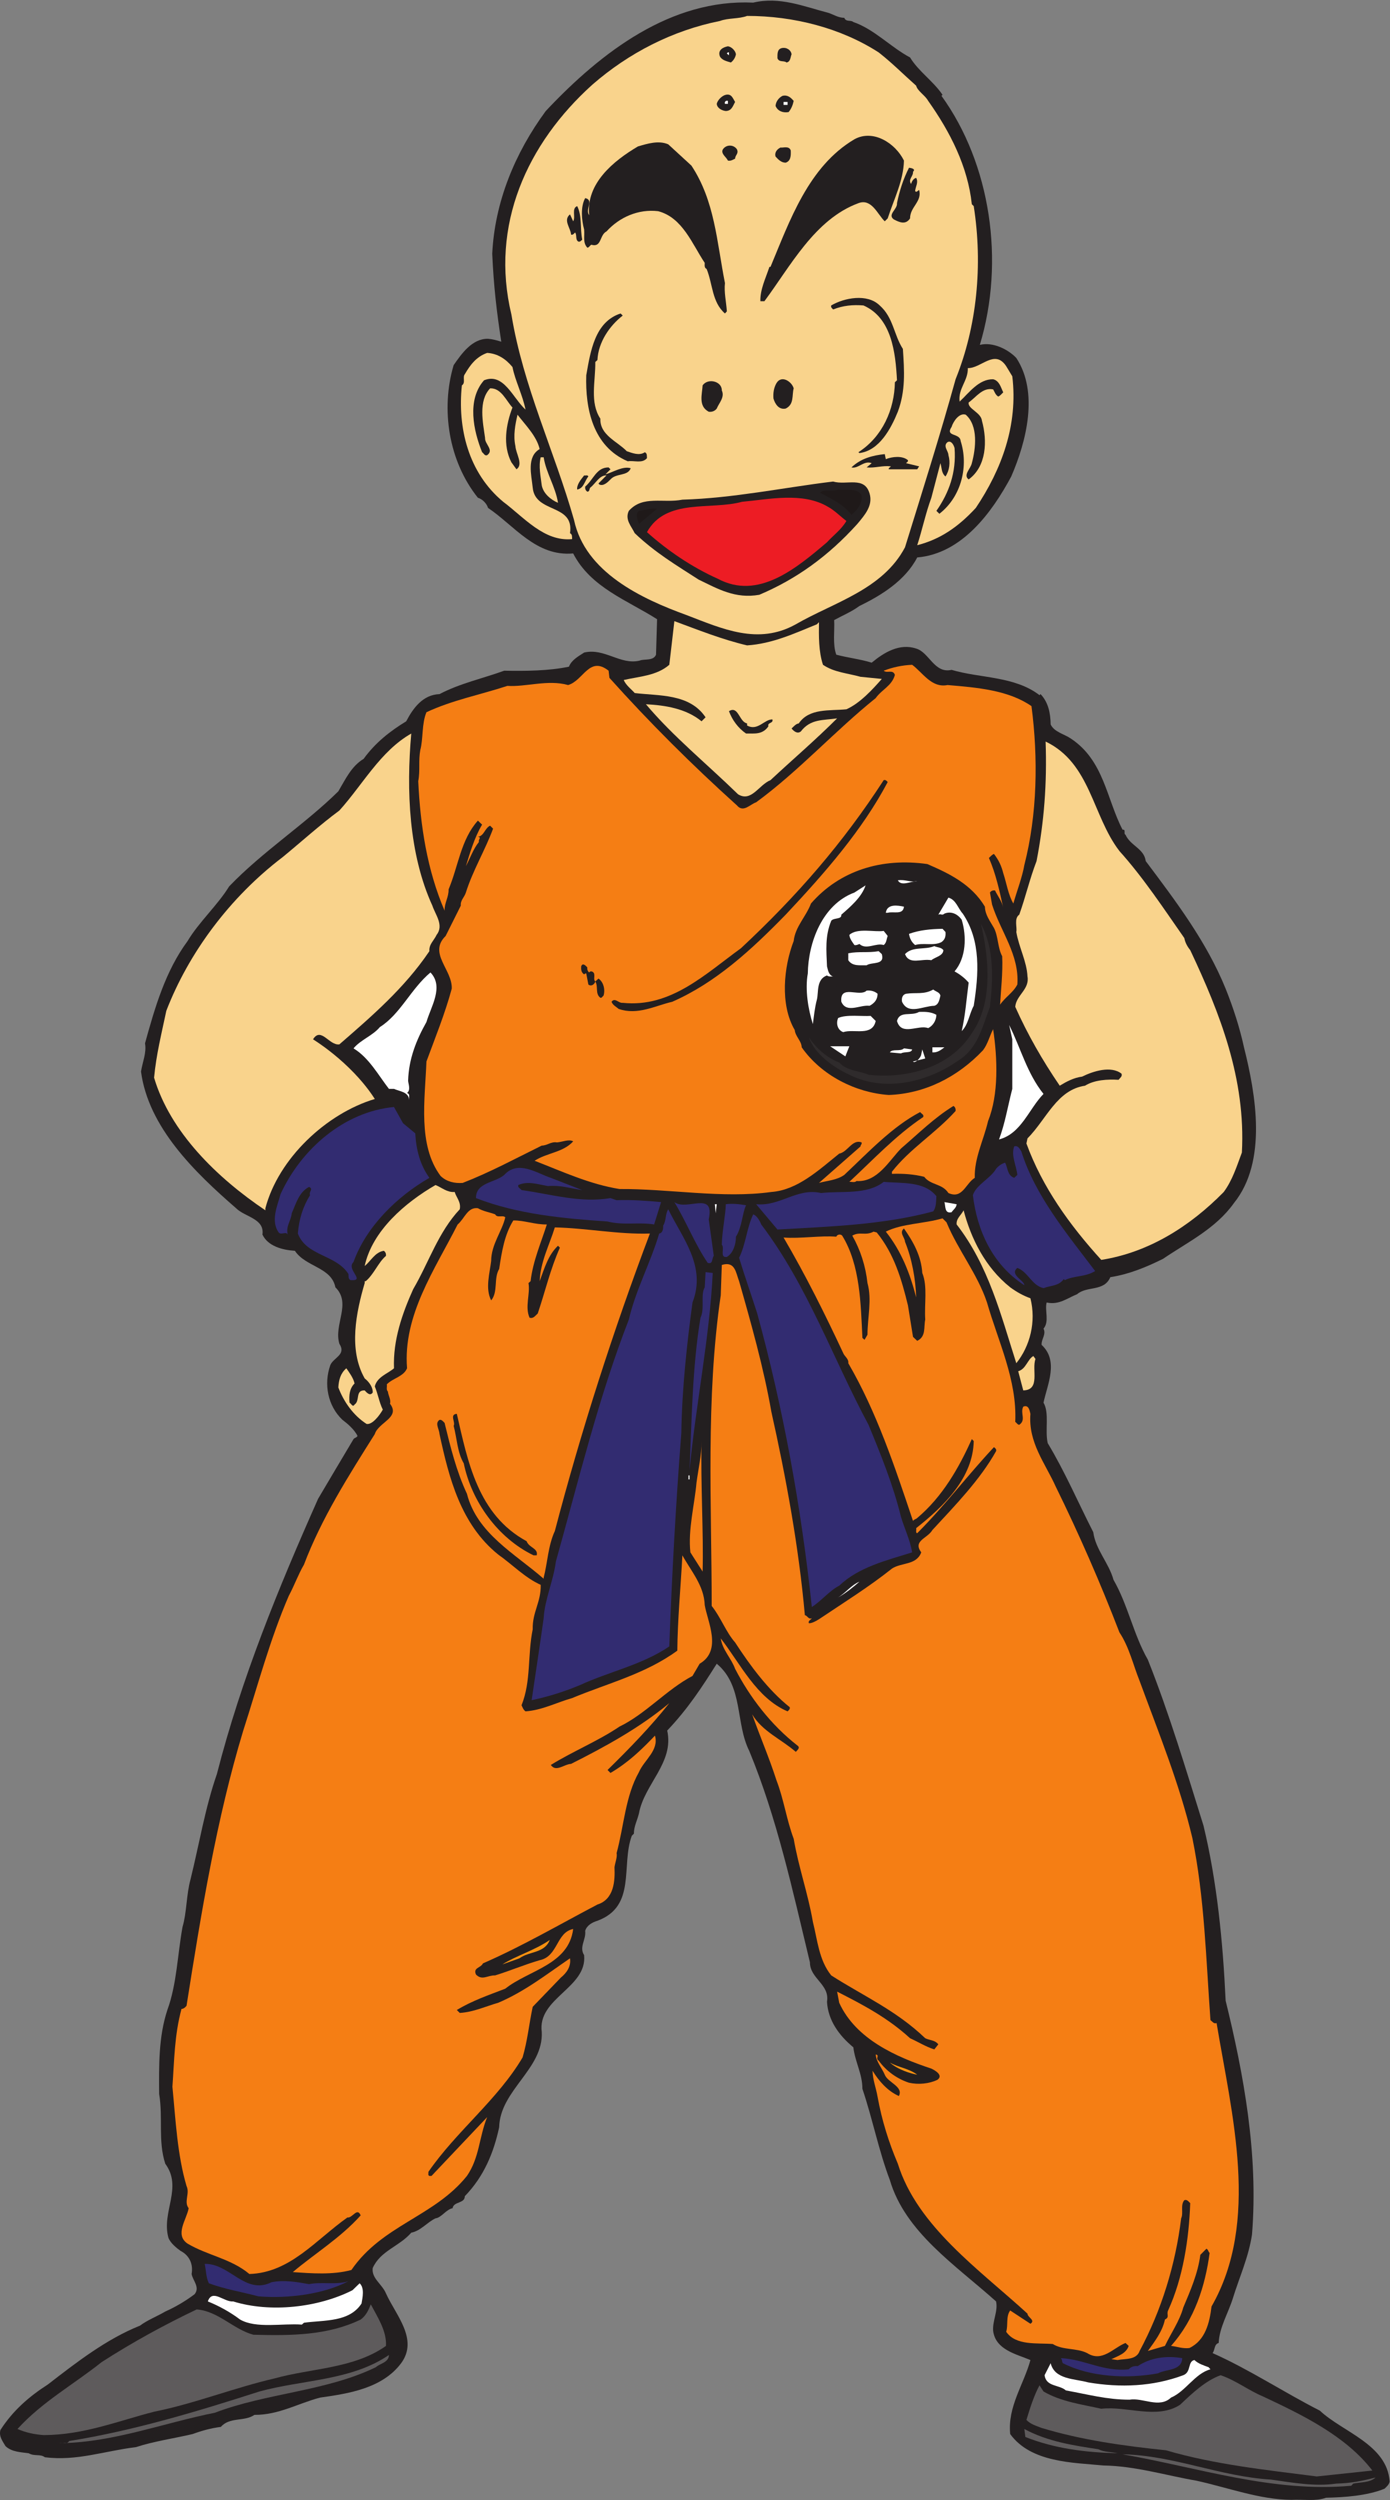 <?xml version="1.0" encoding="UTF-8" standalone="no"?>
<svg
   xmlns:dc="http://purl.org/dc/elements/1.1/"
   xmlns:cc="http://creativecommons.org/ns#"
   xmlns:rdf="http://www.w3.org/1999/02/22-rdf-syntax-ns#"
   xmlns:svg="http://www.w3.org/2000/svg"
   xmlns="http://www.w3.org/2000/svg"
   viewBox="0 0 416.213 748.347"
   height="748.347"
   width="416.213"
   xml:space="preserve"
   id="svg2"
   version="1.1"><rect x="0" y="0" width="416.213" height="748.347" fill="#808080" stroke="none"/><defs
     id="defs6" /><g
     transform="matrix(1.333,0,0,-1.333,0,748.347)"
     id="g10"><g
       transform="scale(0.1)"
       id="g12"><path
         id="path14"
         style="fill:#231f20;fill-opacity:1;fill-rule:nonzero;stroke:none"
         d="m 1860.06,5585.37 c 12.31,-3.79 22.74,-11.37 36.46,-11.37 3.79,-9.94 14.69,-4.25 20.37,-9.47 46.89,-16.1 83.81,-56.35 127.39,-79.55 19.41,-31.73 51.62,-52.57 72.93,-83.82 l -2.37,-2.37 c 110.33,-152.49 143.01,-371.26 86.19,-559.26 28.87,7.1 62.97,-9.48 81.92,-29.36 50.67,-77.19 22.72,-187.53 -11.37,-266.14 -43.57,-81.45 -111.28,-173.32 -211.2,-181.84 -26.99,-52.09 -80.97,-85.24 -129.75,-108.92 -18,-13.27 -37.89,-21.31 -56.83,-31.73 1.42,-23.21 -3.79,-54.46 4.74,-77.66 26.03,-7.1 53.98,-9.95 79.55,-18 27.94,23.21 62.52,44.04 99.93,31.73 29.34,-8.52 40.71,-56.83 79.54,-47.83 63,-18.94 141.6,-13.73 197.48,-56.83 l 2.37,2.37 c 17.51,-18.46 22.25,-42.62 22.72,-68.19 8.05,-17.05 30.32,-21.31 45.47,-31.72 74.35,-49.26 80.03,-135.44 116.02,-204.58 8.53,0.95 1.42,-8.99 6.63,-11.36 11.36,-25.1 41.67,-30.79 45.46,-59.2 70.08,-93.29 136.86,-181.84 179.47,-286.5 17.05,-42.62 31.26,-86.19 41.21,-131.65 26.51,-105.6 53.03,-256.19 -22.74,-349.95 -40.72,-57.3 -104.18,-87.61 -159.11,-125.02 -37.41,-18.47 -75.77,-34.56 -118.39,-41.2 -14.2,-33.15 -52.56,-18.94 -74.82,-38.35 -21.78,-8.53 -40.25,-24.63 -68.19,-18.48 -4.73,-17.51 6.62,-43.09 -7.11,-58.72 6.63,-12.78 -5.21,-23.68 -4.25,-36.45 38.82,-35.99 13.25,-88.09 4.25,-129.77 13.73,-23.19 2.85,-62.02 9.48,-90.91 38.83,-64.4 68.18,-133.07 102.28,-199.84 5.22,-39.31 35.04,-69.14 45.46,-107.02 32.69,-56.84 44.52,-122.18 77.2,-179.49 48.3,-121.22 86.66,-250.03 125.01,-372.67 30.31,-125.5 43.57,-260.93 49.72,-393.05 40.25,-163.86 73.87,-344.751 59.19,-525.169 -7.56,-50.672 -28.4,-95.66 -43.09,-143.492 -10.41,-33.148 -30.3,-65.34 -31.72,-99.918 -10.42,-2.84 -8.06,-15.621 -13.74,-22.73 82.88,-36.942 160.07,-88.071 241.04,-129.27 50.68,-47.84 151.06,-75.781 156.75,-159.133 -0.95,-6.629 -6.63,-11.359 -11.37,-16.086 C 3070.94,9.301 3019.8,5.988 2978.6,5.039 2955.39,-3.488 2929.82,1.719 2900.93,0.301 2829.9,0.781 2758.4,27.762 2687.35,43.391 c -66.76,11.371 -137.8,33.148 -208.82,34.09 -68.2,6.641 -162.43,6.168 -209.32,70.57 -6.15,61.558 30.31,110.808 45.46,166.211 -31.24,13.269 -78.6,22.738 -83.81,65.828 -1.43,23.199 11.37,44.039 6.63,65.82 -91.4,81.922 -204.1,155.32 -238.67,272.762 -25.1,66.297 -38.84,137.34 -61.56,204.578 0,33.621 -16.58,60.621 -20.37,93.29 -32.2,26.52 -56.83,60.62 -59.19,102.29 6.63,39.3 -38.36,51.62 -38.36,88.55 -38.83,161 -73.87,323.92 -136.39,474.97 -31.25,62.5 -12.78,145.37 -72.92,195.58 -33.62,-53.51 -65.35,-101.81 -111.28,-150.12 16.1,-71.97 -51.62,-120.28 -63.46,-186.1 -3.79,-15.63 -11.37,-28.9 -11.37,-45.46 l -4.73,-4.74 c -24.62,-67.23 10.89,-158.16 -77.19,-190.84 -11.36,-3.32 -24.15,-10.43 -27.47,-22.73 2.38,-19.88 -14.2,-35.99 -2.37,-54.46 7.11,-73.87 -105.6,-96.13 -95.18,-172.85 3.79,-82.868 -93.76,-130.22 -95.66,-213.56 -12.31,-57.3 -34.09,-110.351 -77.18,-154.859 0,-17.039 -25.11,-11.359 -27.47,-26.992 -14.68,-2.84 -25.104,-21.309 -38.357,-22.727 -18.942,-9.004 -33.625,-28.41 -54.461,-32.203 -26.993,-31.258 -69.137,-40.25 -86.661,-79.559 -2.843,-23.199 20.836,-35.519 29.836,-56.82 21.313,-47.84 73.871,-102.769 34.09,-156.75 -42.14,-56.351 -117.433,-68.199 -181.84,-77.191 -49.246,-12.778 -93.289,-39.297 -147.75,-38.828 -22.254,-15.621 -55.879,-4.27 -75.293,-26.989 -22.257,-2.843 -43.089,-8.531 -63.457,-16.101 C 390.16,138.109 346.117,131.941 305.395,118.68 234.836,110.172 172.801,86.949 100.82,95.961 90.402,104 77.613,97.371 64.356,104.961 c -15.629,2.359 -37.887,2.359 -52.09,16.09 -6.156,10.89 -15.152,21.308 -11.367,36 C 28.84,200.621 65.305,232.34 107.453,259.328 c 64.871,50.192 132.113,102.293 206.942,132.121 16.097,12.313 38.355,20.84 56.824,31.731 23.203,10.422 44.984,23.199 65.824,38.832 12.785,15.636 -3.789,30.297 -6.633,45.457 3.793,20.84 -3.789,41.203 -25.097,52.101 -8.524,6.141 -22.727,17.512 -26.993,29.36 -16.097,58.25 32.676,112.23 -7.101,166.211 -16.574,51.621 -4.739,102.757 -13.735,156.738 -0.472,62.98 -1.418,128.331 18.469,188.481 21.309,58.25 22.735,124.54 34.094,186.58 9.469,31.72 8.523,72.92 18,107.02 19.41,78.61 32.672,160.06 59.191,236.3 54.93,214.53 138.274,417.67 227.305,617.99 26.516,44.99 53.035,89.5 79.559,134.02 2.363,3.31 6.625,2.84 8.996,7.1 -6.633,14.2 -22.731,27.93 -34.094,36.46 -32.676,31.26 -42.149,80.03 -26.996,122.66 7.097,17.05 36.465,23.19 20.359,47.82 -13.262,43.56 27.942,90.45 -8.992,126.91 -9,45.46 -66.773,45.46 -90.922,81.93 -28.414,1.89 -60.617,10.42 -72.926,36.46 5.211,35.99 -39.308,39.3 -59.195,59.2 -93.289,80.97 -197,181.84 -213.574,306.85 3.316,21.31 12.785,42.15 8.996,63.46 22.258,80.51 45.937,162.43 95.664,229.67 24.621,41.68 68.187,81.46 93.289,122.66 74.82,78.13 170.473,139.69 245.293,213.57 16.105,26.99 28.891,55.88 56.832,72.92 26.52,36.47 59.188,62.04 95.652,84.3 15.633,29.83 37.414,59.66 74.825,61.08 45.931,24.15 97.081,35.05 145.381,52.57 47.35,-0.95 99.92,-0.48 145.38,8.99 5.69,15.16 21.78,23.68 34.09,31.73 45.94,10.9 81.93,-28.88 125.02,-17.99 9.48,4.26 30.78,-1.42 36.46,13.26 l 2.37,79.55 c -65.82,42.15 -149.16,71.04 -188.47,147.75 -83.34,-7.58 -132.12,62.52 -191.31,102.29 -2.85,9.94 -12.79,19.89 -22.73,22.73 -65.83,82.4 -83.824,198.89 -54.47,297.86 17.53,25.1 41.21,59.67 77.2,59.2 10.88,-0.95 18.94,-3.32 29.83,-6.63 -10.42,67.25 -17.05,124.54 -20.37,197.47 5.69,116.02 50.67,225.88 120.29,320.59 125.49,133.54 281.76,251.93 465.97,243.41 59.2,14.21 113.18,-8.52 168.11,-22.73" /><path
         id="path16"
         style="fill:#f9d38c;fill-opacity:1;fill-rule:nonzero;stroke:none"
         d="m 1973.72,5496.34 c 30.3,-23.67 54.45,-48.3 84.3,-74.82 2.83,-11.84 20.35,-21.78 26.98,-34.09 49.73,-70.09 89.03,-147.75 98.03,-232.05 l 4.26,-4.25 c 20.84,-132.61 7.1,-270.41 -40.73,-388.79 -35.05,-126.91 -74.81,-251.93 -113.65,-377.42 -50.19,-95.19 -160.06,-123.6 -245.29,-172.85 -84.77,-47.36 -165.28,-9.95 -245.78,20.84 -100.39,36.46 -227.31,95.65 -252.41,213.56 -44.04,154.86 -114.12,299.29 -140.64,461.24 -48.3,200.32 35.04,384.05 181.85,516.18 81.45,71.03 179.95,121.7 286.49,143.01 18.94,7.1 42.15,4.26 61.08,11.37 104.19,0 210.27,-26.99 295.51,-81.93" /><path
         id="path18"
         style="fill:#231f20;fill-opacity:1;fill-rule:nonzero;stroke:none"
         d="m 1653.13,5492.08 c -1.43,-7.1 -4.73,-13.26 -11.37,-18.47 -9.01,2.84 -20.36,5.21 -24.63,13.74 -5.67,14.68 8.05,20.83 18,22.73 8.04,-0.95 17.04,-9.95 18,-18" /><path
         id="path20"
         style="fill:#231f20;fill-opacity:1;fill-rule:nonzero;stroke:none"
         d="m 1778.14,5492.08 c -2.85,-6.16 -1.89,-16.58 -11.36,-18.47 -5.69,5.21 -16.11,-0.47 -20.36,9.47 0,9 -0.95,19.89 8.99,22.74 10.89,2.84 21.31,-3.79 22.73,-13.74" /><path
         id="path22"
         style="fill:#ffffff;fill-opacity:1;fill-rule:nonzero;stroke:none"
         d="m 1637.49,5489.71 c -1.89,2.84 -7.57,3.32 -2.36,6.63 h 2.36 v -6.63" /><path
         id="path24"
         style="fill:#231f20;fill-opacity:1;fill-rule:nonzero;stroke:none"
         d="m 1651.23,5385.06 c -5.2,-9.47 -7.58,-19.89 -20.84,-20.37 -8.52,0.95 -19.41,6.17 -20.36,16.11 1.89,8.52 11.84,18.46 20.36,20.36 12.78,2.84 15.64,-7.58 20.84,-16.1" /><path
         id="path26"
         style="fill:#231f20;fill-opacity:1;fill-rule:nonzero;stroke:none"
         d="m 1782.88,5387.43 c -1.89,-9 -5.21,-17.53 -11.37,-25.11 -12.79,-2.36 -24.62,2.37 -29.36,13.74 0.48,9.47 7.1,18.47 15.62,22.73 11.37,2.84 18.48,-3.79 25.11,-11.36" /><path
         id="path28"
         style="fill:#ffffff;fill-opacity:1;fill-rule:nonzero;stroke:none"
         d="m 1635.13,5380.8 h -6.63 c -1.9,4.26 2.36,8.52 6.63,6.63 v -6.63" /><path
         id="path30"
         style="fill:#ffffff;fill-opacity:1;fill-rule:nonzero;stroke:none"
         d="m 1769.14,5378.43 h -8.99 v 6.63 h 8.99 v -6.63" /><path
         id="path32"
         style="fill:#231f20;fill-opacity:1;fill-rule:nonzero;stroke:none"
         d="m 2030.55,5253.41 c -0.95,-44.99 -22.74,-87.14 -36.47,-129.75 l -6.63,-6.63 c -16.1,15.15 -29.36,52.09 -59.19,40.72 -98.02,-35.99 -152.97,-142.06 -211.21,-220.2 h -8.99 c -0.95,25.58 11.83,51.62 20.36,77.19 h 2.36 c 43.1,103.23 85.25,225.41 188.48,286.5 42.15,23.2 91.87,-8.53 111.29,-47.83" /><path
         id="path34"
         style="fill:#231f20;fill-opacity:1;fill-rule:nonzero;stroke:none"
         d="m 1553.2,5242.05 c 52.57,-79.56 56.83,-170.48 75.3,-263.77 -2.38,-19.89 2.84,-42.15 4.25,-63.46 l -4.25,-4.74 c -29.36,25.11 -27.46,66.78 -41.2,99.92 -5.69,2.85 -4.26,8.52 -4.26,13.73 -27.94,41.68 -49.72,101.82 -104.66,116.03 -44.51,5.2 -86.66,-13.26 -116.02,-45.46 -16.1,-8.05 -10.42,-36.94 -34.09,-29.84 -3.32,-1.89 -5.21,-6.63 -9,-6.63 -10.42,11.37 -5.69,25.1 -7.11,40.73 -5.67,20.84 -8.52,51.14 2.37,70.56 20.36,-4.26 -0.95,-25.57 9,-38.36 -7.58,71.51 54.93,122.18 109.4,154.38 20.83,6.15 46.4,14.21 68.18,4.74 l 52.09,-47.83" /><path
         id="path36"
         style="fill:#231f20;fill-opacity:1;fill-rule:nonzero;stroke:none"
         d="m 1655.5,5278.51 c 4.26,-9.95 -3.8,-11.84 -4.27,-20.83 -5.2,-2.37 -9.47,-5.69 -16.1,-4.27 -3.79,8.05 -16.57,15.63 -11.37,25.1 7.58,11.37 24.15,11.37 31.74,0" /><path
         id="path38"
         style="fill:#231f20;fill-opacity:1;fill-rule:nonzero;stroke:none"
         d="m 2014.92,5244.41 c -6.63,-32.67 -12.79,-65.35 -29.84,-93.28 -7.57,25.57 -37.88,25.57 -61.09,26.98 -15.15,-4.73 -29.35,-9.94 -41.19,-22.73 -39.78,-27.93 -75.77,-67.71 -108.92,-106.54 -6.16,3.79 -5.7,-18 -18.47,-22.74 41.67,87.14 71.98,200.32 170.48,256.67 35.05,13.25 70.08,-9.47 89.03,-38.36" /><path
         id="path40"
         style="fill:#231f20;fill-opacity:1;fill-rule:nonzero;stroke:none"
         d="m 1776.25,5276.14 c 0.47,-10.89 0.47,-23.68 -11.37,-27.47 -9.95,0 -16.57,7.11 -22.73,13.74 -2.84,9.47 3.8,17.04 11.37,20.36 4.73,-1.42 18.93,4.73 22.73,-6.63" /><path
         id="path42"
         style="fill:#231f20;fill-opacity:1;fill-rule:nonzero;stroke:none"
         d="m 1560.31,5194.21 c 24.62,-52.55 35.51,-110.81 43.1,-170.48 -27,53.05 -66.3,125.5 -132.13,138.76 -54.93,5.68 -90.45,-30.31 -126.91,-59.19 l 1.89,81.92 c 41.68,38.35 80.5,105.13 147.75,88.55 31.25,-18.93 49.25,-51.14 66.3,-79.56" /><path
         id="path44"
         style="fill:#231f20;fill-opacity:1;fill-rule:nonzero;stroke:none"
         d="m 2050.91,5228.31 c 0.95,-10.42 -11.84,-17.04 -4.27,-27.47 1.43,5.69 5.22,12.32 11.38,13.74 5.67,-9.95 -1.43,-19.42 -2.37,-29.36 2.37,-4.74 6.63,0.95 9,2.37 7.1,-26.52 -20.37,-37.89 -20.37,-63.93 -9.94,-15.63 -24.63,-8.52 -36.47,-2.37 -15.15,10.89 8.53,22.73 7.11,36.46 5.69,27.94 14.2,54.46 26.99,79.56 4.26,-0.47 16.11,-2.37 9,-9" /><path
         id="path46"
         style="fill:#ffffff;fill-opacity:1;fill-rule:nonzero;stroke:none"
         d="m 2035.27,5176.22 -2.36,-11.36 2.36,11.36" /><path
         id="path48"
         style="fill:#231f20;fill-opacity:1;fill-rule:nonzero;stroke:none"
         d="m 1307.9,5075.83 c -2.84,-2.37 -4.73,-5.69 -8.99,-4.26 -7.11,4.73 -2.37,14.68 -7.11,20.36 -2.37,-2.37 -4.73,-6.16 -9,-4.74 -0.94,15.16 -18.46,32.21 -2.36,45.46 l 7.1,-15.62 c 6.15,9.94 -4.26,28.89 9,34.1 11.36,-21.79 6.16,-50.68 11.36,-75.3" /><path
         id="path50"
         style="fill:#231f20;fill-opacity:1;fill-rule:nonzero;stroke:none"
         d="m 1976.08,4928.08 c 30.79,-26.99 31.73,-66.3 52.09,-97.55 3.32,-49.73 6.17,-94.24 -11.36,-141.12 -15.62,-38.36 -41.66,-87.13 -86.18,-92.81 l -2.37,1.89 c 54.46,35.04 80.97,96.6 81.93,157.22 l 4.73,4.26 c -3.32,62.51 -11.84,140.17 -75.3,168.11 -23.67,1.89 -45.46,0 -68.19,-9 -2.37,2.85 -5.68,4.74 -4.26,9 28.89,17.05 80.98,27.47 108.91,0" /><path
         id="path52"
         style="fill:#231f20;fill-opacity:1;fill-rule:nonzero;stroke:none"
         d="m 1398.82,4905.35 c -29.36,-22.73 -54.93,-59.67 -56.82,-99.92 l -4.74,-4.26 c 0.48,-44.04 -12.78,-90.92 11.37,-127.39 -1.42,-36.93 38.36,-51.14 59.19,-72.93 12.32,-4.25 28.42,-10.88 40.73,-2.36 5.68,-2.84 4.26,-8.52 4.73,-13.26 -10.41,-12.79 -28.88,-4.74 -43.09,-7.11 -78.13,33.15 -95.66,117.92 -93.28,193.21 9.46,53.05 18.94,119.81 77.18,138.75 l 4.73,-4.73" /><path
         id="path54"
         style="fill:#f9d38c;fill-opacity:1;fill-rule:nonzero;stroke:none"
         d="m 1151.16,4789.8 c 6.16,-31.25 22.73,-62.5 29.36,-95.66 -28.89,26.52 -49.25,83.82 -93.29,65.83 -38.83,-44.04 -23.68,-113.18 -4.27,-161.48 3.32,-1.89 5.69,-9 11.37,-6.63 16.11,11.84 -5.68,24.62 -4.73,38.83 -4.74,34.57 -15.63,82.87 11.36,111.28 25.1,0.95 35.99,-27.93 50.2,-43.09 -14.68,-38.36 -22.26,-84.76 -2.37,-123.12 l 11.37,-15.63 c 16.1,10.9 -1.43,35.04 -2.37,52.09 -5.22,23.68 -0.47,48.3 4.73,70.56 17.52,-23.21 42.62,-47.35 49.73,-77.19 -29.84,-17.52 -18.47,-58.25 -15.63,-86.66 5.68,-58.72 93.76,-35.04 83.82,-102.29 5.68,-2.84 4.26,-8.52 4.73,-13.26 -62.98,-6.15 -107.97,48.78 -154.85,83.82 -78.61,65.35 -102.76,166.22 -92.81,261.41 8.99,5.68 0.94,18.46 6.63,25.09 12.31,21.32 26.04,39.3 50.19,47.84 22.73,-1.43 41.2,-12.79 56.83,-31.74" /><path
         id="path56"
         style="fill:#f9d38c;fill-opacity:1;fill-rule:nonzero;stroke:none"
         d="m 2273.95,4768.96 c 13.26,-109.39 -24.14,-209.31 -81.93,-295.49 -39.77,-43.09 -80.03,-70.56 -131.64,-83.82 11.37,35.04 18.94,71.98 31.72,106.55 6.63,26.05 13.74,51.62 20.37,77.66 3.31,-9.94 1.9,-22.25 11.37,-29.83 8.98,13.26 11.36,31.73 6.62,47.83 0,9.94 -13.25,20.36 -1.89,29.36 8.05,4.26 13.73,-6.16 15.62,-13.26 4.27,-54.93 -12.31,-100.4 -40.72,-141.12 l 6.64,-6.63 c 51.13,39.78 65.34,109.39 47.82,163.38 -1.43,18.94 -35.52,8.99 -20.37,31.72 3.8,12.32 17.06,32.21 31.74,27.47 28.41,-24.62 22.72,-75.77 13.73,-108.92 -2.37,-12.31 -20.36,-26.52 -7.1,-36.46 40.24,29.36 42.14,86.66 29.83,131.65 -1.9,18.94 -32.68,26.99 -29.83,41.2 17.04,11.84 30.78,34.09 54.93,29.36 3.31,-5.21 4.74,-11.84 11.37,-16.1 4.26,1.42 7.58,5.68 11.35,9.47 -5.2,10.41 -8.51,26.04 -22.72,29.36 -32.21,0.47 -53.53,-29.84 -75.29,-50.2 -3.79,29.36 19.4,46.88 18.46,75.29 29.83,-0.94 60.14,43.57 86.19,4.27 l 13.73,-22.74" /><path
         id="path58"
         style="fill:#231f20;fill-opacity:1;fill-rule:nonzero;stroke:none"
         d="m 1782.88,4741.97 c -4.26,-16.09 1.42,-35.98 -18,-45.45 -15.63,-3.32 -24.15,10.89 -27.47,22.72 -0.94,12.79 0.96,24.15 6.63,34.1 11.37,19.41 34.58,3.79 38.84,-11.37" /><path
         id="path60"
         style="fill:#231f20;fill-opacity:1;fill-rule:nonzero;stroke:none"
         d="m 1621.4,4737.24 c 7.1,-15.15 -6.16,-27.94 -11.37,-40.72 -4.26,-5.69 -10.89,-8.06 -18,-7.11 -24.15,12.78 -14.68,39.78 -13.73,59.2 11.84,17.04 43.57,9.47 43.1,-11.37" /><path
         id="path62"
         style="fill:#231f20;fill-opacity:1;fill-rule:nonzero;stroke:none"
         d="m 1601.04,4710.25 h -6.63 v 34.09 c 15.62,-3.79 7.57,-24.14 6.63,-34.09" /><path
         id="path64"
         style="fill:#231f20;fill-opacity:1;fill-rule:nonzero;stroke:none"
         d="m 1764.88,4739.61 c 1.9,-9 -3.32,-15.16 -4.73,-22.73 h -4.74 c -4.74,8.05 -1.42,33.62 9.47,22.73" /><path
         id="path66"
         style="fill:#231f20;fill-opacity:1;fill-rule:nonzero;stroke:none"
         d="m 1989.82,4582.86 c 13.74,5.68 37.41,8.53 49.72,-2.37 0.94,-3.31 -2.84,-4.73 -4.27,-6.63 l 29.38,-7.1 -4.27,-6.63 h -63.93 c -0.95,3.31 3.31,4.26 4.74,6.63 -19.42,2.37 -35.53,-4.26 -54.46,-2.37 l 11.36,9.47 c -17.04,7.1 -30.3,-13.25 -45.46,-9.47 20.84,19.89 46.88,27 74.82,29.84 l 2.37,-11.37" /><path
         id="path68"
         style="fill:#f9d38c;fill-opacity:1;fill-rule:nonzero;stroke:none"
         d="m 1221.24,4587.12 c 5.68,-35.99 26.52,-65.82 32.2,-102.29 -16.57,7.11 -32.67,20.84 -36.46,38.84 -2.37,20.36 -7.58,43.09 -2.37,63.45 h 6.63" /><path
         id="path70"
         style="fill:#231f20;fill-opacity:1;fill-rule:nonzero;stroke:none"
         d="m 1371.36,4560.13 -11.37,-11.37 c 16.1,4.27 39.31,19.42 56.83,13.74 -7.1,-18.47 -32.68,-10.42 -45.46,-25.1 -7.1,-7.1 -16.1,-15.63 -25.1,-11.36 l -1.89,2.36 17.99,18 c -15.63,0.94 -24.15,-18 -36.46,-27.47 -2.37,-2.84 -0.95,-9 -6.63,-9 -4.26,2.84 -5.21,7.11 -4.74,11.37 18.95,16.1 25.1,43.09 52.57,43.09 l 4.26,-4.26" /><path
         id="path72"
         style="fill:#231f20;fill-opacity:1;fill-rule:nonzero;stroke:none"
         d="m 1321.64,4544.03 c -8.53,-9.95 -9.95,-26.52 -25.1,-29.36 -1.42,10.42 8.05,22.25 15.62,31.73 3.32,-0.95 7.58,1.89 9.48,-2.37" /><path
         id="path74"
         style="fill:#231f20;fill-opacity:1;fill-rule:nonzero;stroke:none"
         d="m 1953.35,4505.67 c 8.06,-26.99 -10.89,-48.3 -27.46,-68.19 -65.35,-72.45 -137.32,-124.07 -220.21,-159.12 -53.98,-9.46 -92.33,12.79 -136.37,34.11 -50.68,32.67 -97.08,60.13 -143.49,104.17 -7.58,15.63 -22.73,30.78 -13.26,50.2 31.73,35.52 77.19,16.57 120.28,25.1 114.13,3.31 225.88,26.99 338.59,40.72 30.31,-8.99 70.56,12.79 81.92,-26.99" /><path
         id="path76"
         style="fill:#1f1919;fill-opacity:1;fill-rule:nonzero;stroke:none"
         d="m 1935.36,4500.94 c 2.37,-18.94 -11.83,-34.1 -22.73,-43.1 -18.47,24.63 -45.94,35.99 -70.56,49.72 8.53,9.48 28.41,1.42 40.73,7.11 15.62,-2.84 44.99,5.21 52.56,-13.73" /><path
         id="path78"
         style="fill:#ed1c24;fill-opacity:1;fill-rule:nonzero;stroke:none"
         d="m 1901.26,4444.11 c -11.36,-19.42 -28.89,-31.73 -43.56,-47.83 -68.67,-58.25 -154.38,-130.7 -245.3,-81.92 -57.3,25.57 -112.71,62.98 -159.12,104.65 42.62,77.19 143.97,48.78 213.58,68.19 59.66,5.21 135.9,22.73 193.2,-11.36 14.69,-8.05 27.47,-21.31 41.2,-31.73" /><path
         id="path80"
         style="fill:#1f1919;fill-opacity:1;fill-rule:nonzero;stroke:none"
         d="m 1476.01,4471.58 c -13.73,-11.37 -28.88,-24.16 -40.72,-34.1 -2.36,8.52 -9.47,21.31 0,29.36 13.73,0.95 25.57,6.63 40.72,4.74" /><path
         id="path82"
         style="fill:#f9d38c;fill-opacity:1;fill-rule:nonzero;stroke:none"
         d="m 1678.21,4164.71 c 57.31,3.79 106.56,26.99 156.76,47.36 l 4.74,4.73 c -0.48,-30.3 -0.95,-66.29 8.99,-95.65 24.63,-17.05 55.87,-18.95 84.3,-26.99 l 47.82,-4.74 c -20.36,-23.2 -49.25,-54.93 -79.56,-68.19 -38.36,-3.79 -83.35,2.84 -107.02,-31.73 -6.62,-0.95 -10.89,-6.63 -16.1,-11.37 5.21,-6.62 13.27,-12.78 20.84,-6.62 21.78,28.41 49.24,24.62 81.45,29.35 -48.78,-48.77 -99.92,-92.34 -149.65,-138.74 -26.51,-10.89 -43.09,-50.2 -72.92,-31.73 -71.99,70.08 -145.86,129.75 -206.95,202.2 43.1,-2.37 89.98,-9.47 125.02,-38.35 l 9,8.99 c -35.98,53.51 -104.18,47.83 -159.11,54.46 -7.1,8.05 -20.37,17.99 -24.63,29.36 35.52,8.05 73.87,9.47 102.29,34.1 l 11.37,98.02 c 53.98,-19.89 107.02,-41.19 163.36,-54.46" /><path
         id="path84"
         style="fill:#f57e14;fill-opacity:1;fill-rule:nonzero;stroke:none"
         d="m 2128.57,4075.68 c 66.77,-5.68 136.38,-11.35 188.47,-47.35 15.16,-116.49 13.26,-242.46 -16.09,-357.06 -4.74,-27.47 -16.58,-57.77 -24.64,-86.18 -11.36,18.94 -15.15,45.46 -22.73,68.19 -3.77,15.63 -10.42,29.83 -20.83,43.09 -4.25,-1.42 -7.58,-5.68 -11.36,-9 15.62,-35.51 23.68,-73.4 32.19,-111.75 -2.83,14.2 -12.3,26.04 -18.46,38.82 -4.26,0.48 -8.53,-0.47 -11.37,-4.73 l 4.75,-26.99 c 18.93,-60.14 61.56,-112.71 56.82,-179.48 -9.48,-18.46 -27,-27.93 -38.83,-45.46 1.41,26.52 6.63,73.88 4.73,108.92 -10.42,19.41 -8.52,44.04 -18.47,63.45 -8.52,15.16 -19.89,29.37 -20.36,47.83 -30.32,50.67 -80.98,74.82 -129.28,95.66 -102.76,14.68 -197,-14.68 -261.4,-88.55 -10.9,-29.36 -35.52,-52.09 -38.83,-84.3 -22.26,-57.29 -31.26,-142.53 2.36,-199.83 1.42,-14.68 15.16,-24.16 15.63,-38.84 44.04,-62.98 120.75,-101.81 195.58,-107.02 80.5,2.84 154.38,39.78 211.68,100.4 10.88,14.2 14.67,31.73 22.73,47.35 9.94,-65.82 12.78,-146.33 -11.37,-206.47 -9.94,-42.62 -31.25,-83.34 -29.84,-127.38 -20.83,-12.79 -27.45,-48.31 -59.19,-34.1 -14.21,21.78 -39.3,17.04 -54.45,36.46 -22.74,5.69 -46.89,7.58 -72.45,6.63 v 4.73 c 40.72,52.1 97.08,85.72 143,136.39 0.48,4.27 -0.47,8.53 -4.73,11.37 -43.1,-26.53 -77.18,-60.62 -117.91,-95.66 -26.53,-26.99 -53.04,-76.24 -99.93,-72.93 -4.25,-4.26 -10.89,-1.42 -16.1,-1.89 53.05,49.25 105.14,105.13 165.75,145.38 2.84,5.68 -4.26,7.57 -6.63,11.36 -62.99,-32.67 -118.39,-92.34 -170.49,-141.12 -16.57,-11.83 -37.88,-12.78 -56.81,-17.99 l 93.29,81.93 c -0.48,3.31 3.78,4.73 2.36,8.99 -20.84,8.06 -31.26,-21.78 -50.19,-25.1 -46.89,-37.88 -94.24,-81.92 -152.49,-86.18 -109.4,-15.16 -231.57,7.57 -340.96,6.63 -67.72,10.89 -128.33,39.3 -190.84,63.46 27.47,17.99 63.93,18.46 86.66,43.56 -9.47,5.69 -24.15,-1.42 -36.47,-2.37 -13.25,2.37 -21.78,-7.1 -34.09,-7.1 -58.72,-28.89 -116.49,-60.14 -177.58,-83.82 -17.52,-1.42 -35.99,2.37 -49.724,15.63 -51.613,69.13 -35.043,171.42 -31.731,257.14 19.899,53.98 41.676,107.49 56.825,163.37 1.9,42.62 -53.504,79.56 -13.73,118.39 11.37,22.73 22.74,45.46 34.1,68.19 -1.42,11.84 8.52,19.42 11.36,29.36 15.63,49.72 43.1,94.71 61.09,143.49 l -6.63,6.62 c -11.84,-5.2 -13.26,-22.73 -27.46,-25.09 9.46,-0.95 0,-6.16 2.36,-11.37 -13.26,-16.57 -19.41,-35.99 -29.36,-54.45 8.06,26.04 18.95,64.4 36.46,93.28 l -9.46,9 c -38.36,-42.62 -44.04,-102.76 -65.83,-154.38 0.48,-17.52 -9.471,-30.3 -8.994,-47.83 -39.305,91.4 -54.461,190.84 -59.199,290.77 4.738,25.1 0,45.46 4.738,70.56 6.629,24.15 2.84,58.71 13.73,84.29 57.305,26.99 121.235,39.3 181.845,59.19 41.2,-2.84 90.92,14.68 136.38,1.89 34.57,9.95 47.36,66.3 90.93,32.21 l 1.89,-16.1 c 90.92,-101.34 185.63,-195.58 286.51,-286.5 14.2,-17.05 29.82,2.84 43.08,7.1 95.19,69.62 177.11,160.53 268.5,233.94 13.74,19.41 36.48,27.46 43.11,52.08 -4.26,13.27 -18,2.85 -25.11,9.48 19.89,7.57 41.2,12.31 63.93,13.26 24.63,-18.47 43.57,-52.57 79.56,-45.47" /><path
         id="path86"
         style="fill:#231f20;fill-opacity:1;fill-rule:nonzero;stroke:none"
         d="m 1678.21,3989.5 v -4.74 c 23.69,-13.25 38.84,14.21 56.83,13.74 2.85,-9.48 -11.84,-6.16 -8.99,-15.63 -13.73,-19.42 -31.25,-15.62 -50.2,-16.1 -17.99,12.31 -31.25,30.78 -38.36,50.2 21.32,13.25 22.74,-24.16 40.72,-27.47" /><path
         id="path88"
         style="fill:#f9d38c;fill-opacity:1;fill-rule:nonzero;stroke:none"
         d="m 971.207,3580.35 c 6.637,-20.36 26.52,-44.04 9.473,-65.82 -5.684,-12.32 -17.52,-21.31 -16.106,-36.47 -55.879,-82.87 -129.75,-146.32 -202.207,-209.31 -22.726,-3.31 -41.195,40.25 -59.187,11.37 51.14,-32.68 105.601,-81.92 138.75,-134.02 -108.918,-32.67 -216.418,-133.54 -245.778,-245.29 v -4.74 c -108.441,72.93 -213.566,175.21 -250.035,297.86 4.735,51.62 17.055,100.4 27.469,150.12 50.199,130.23 143.012,255.24 261.398,345.22 39.305,32.2 83.821,72.45 127.383,104.66 52.571,58.24 92.348,133.54 161.485,172.84 -11.368,-126.91 -5.68,-270.4 47.355,-386.42" /><path
         id="path90"
         style="fill:#f9d38c;fill-opacity:1;fill-rule:nonzero;stroke:none"
         d="m 2514.51,3703 c 54.47,-60.61 99.46,-129.28 145.86,-195.58 1.9,-9.94 6.63,-18.94 13.25,-26.99 66.3,-140.64 125.02,-288.87 116.03,-454.61 -11.37,-30.31 -20.84,-61.56 -40.72,-88.55 -76.72,-78.14 -169.53,-135.91 -275.14,-152.48 -71.51,78.6 -132.6,163.84 -168.12,261.39 l 2.38,11.37 c 43.09,43.56 65.82,108.92 129.27,118.39 21.31,13.25 50.67,14.68 75.3,13.25 3.32,4.27 9,7.58 6.64,13.74 -23.69,18.47 -63.47,5.68 -88.57,-6.63 -18.46,-2.37 -34.57,-10.89 -50.19,-20.36 -38.83,56.82 -72.45,115.54 -99.92,177.11 1.89,26.04 32.67,39.3 27.47,68.19 -1.43,33.14 -19.42,65.82 -25.1,99.92 2.37,9.94 -5.69,30.3 6.63,38.83 14.21,39.78 23.67,80.97 38.83,120.28 17.05,88.08 23.68,174.74 20.36,268.5 101.34,-48.77 104.66,-166.21 165.74,-245.77" /><path
         id="path92"
         style="fill:#231f20;fill-opacity:1;fill-rule:nonzero;stroke:none"
         d="m 1994.08,3857.86 c -56.82,-107.5 -140.65,-203.63 -229.2,-297.87 -77.19,-79.09 -156.73,-152.49 -254.77,-195.58 -38.83,-9 -77.66,-30.78 -120.28,-16.1 -5.69,4.74 -13.74,9 -16.1,16.1 7.57,10.42 16.1,-3.79 25.09,-2.37 107.5,-11.36 184.69,63.93 265.66,122.65 126.45,117.92 229.68,237.25 320.6,377.43 4.27,1.42 6.63,-1.9 9,-4.26" /><path
         id="path94"
         style="fill:#ffffff;fill-opacity:1;fill-rule:nonzero;stroke:none"
         d="m 2053.27,3655.18 27.47,-1.9 -27.47,1.9" /><path
         id="path96"
         style="fill:#ffffff;fill-opacity:1;fill-rule:nonzero;stroke:none"
         d="m 2060.38,3634.81 c -14.69,0.95 -35.52,-12.31 -43.57,2.37 16.1,2.36 27.47,-4.74 43.57,-2.37" /><path
         id="path98"
         style="fill:#231f20;fill-opacity:1;fill-rule:nonzero;stroke:none"
         d="m 2016.81,3609.71 c 30.78,-9.94 70.55,21.31 90.93,-9 -7.58,-17.99 -18.94,-38.35 -38.36,-47.82 -1.89,-7.58 3.78,-12.79 8.99,-18 24.15,-9 67.72,30.31 68.19,-16.1 l -11.36,-70.08 c -36.47,-16.58 -83.34,7.1 -108.92,-29.84 4.74,-35.04 38.84,-7.58 61.08,-15.63 23.22,1.9 48.78,17.05 65.83,-4.73 -3.31,-39.31 -9.94,-77.2 -20.37,-113.65 -50.66,3.79 -95.18,-6.16 -143,-9.01 -11.36,-9.94 -16.1,-26.04 -13.74,-38.82 17.05,-13.27 42.15,-12.79 63.46,-9 -36.46,-3.79 -87.14,-14.21 -117.92,9 -4.73,19.89 38.36,33.15 6.64,50.2 -23.69,8.04 -54.46,-7.11 -79.56,4.25 -6.63,30.79 11.36,66.78 11.36,102.29 l 4.74,4.74 c 26.05,1.9 53.99,-7.58 79.56,2.37 12.31,8.05 36.46,-8.06 40.72,13.73 -2.36,8.52 11.37,15.62 0,22.72 -32.2,14.69 -69.6,-10.88 -104.65,4.27 l 2.37,86.66 c 15.62,9.95 35.99,7.11 50.2,20.36 -1.43,4.27 -5.68,7.58 -9.01,11.37 8.53,18.47 45.94,42.14 40.73,70.56 10.43,7.57 21.31,1.42 31.73,1.89 -1.9,-14.21 10.42,-18.47 20.36,-22.73" /><path
         id="path100"
         style="fill:#231f20;fill-opacity:1;fill-rule:nonzero;stroke:none"
         d="m 2192.02,3559.99 c -11.83,22.73 -36.92,53.98 -65.82,70.56 27.94,-9.48 55.87,-42.15 65.82,-70.56" /><path
         id="path102"
         style="fill:#ffffff;fill-opacity:1;fill-rule:nonzero;stroke:none"
         d="m 1889.9,3559.99 c 0.95,-11.37 -16.57,-6.16 -22.73,-13.74 -14.21,-35.04 -10.9,-66.29 -9.47,-102.28 2.36,-8.53 3.31,-19.41 13.73,-22.73 2.37,0.94 -10.42,-1.89 -13.73,2.37 -24.62,-9 -18.47,-37.89 -22.73,-54.46 -4.73,-17.52 -6.63,-36.46 -8.99,-54.94 -10.43,32.21 -18.01,77.67 -11.38,113.66 0.95,69.14 32.21,154.85 104.66,181.84 l 25.1,16.11 c -8.53,-26.05 -33.15,-47.36 -54.46,-65.83" /><path
         id="path104"
         style="fill:#231f20;fill-opacity:1;fill-rule:nonzero;stroke:none"
         d="m 1853.43,3589.35 c 2.37,12.78 16.58,17.05 25.11,25.09 l -25.11,-25.09" /><path
         id="path106"
         style="fill:#231f20;fill-opacity:1;fill-rule:nonzero;stroke:none"
         d="m 2055.65,3585.09 c -13.27,-17.05 -17.53,-42.62 -45.46,-38.84 -15.64,-1.42 -38.84,-5.21 -52.1,9 10.9,17.05 21.78,29.84 35.99,43.09 21.31,-3.31 47.83,9.48 61.57,-13.25" /><path
         id="path108"
         style="fill:#ffffff;fill-opacity:1;fill-rule:nonzero;stroke:none"
         d="m 2162.67,3562.36 c 41.19,-61.09 35.98,-135.44 24.62,-206.95 -9.96,-18.47 -12.32,-42.62 -26.99,-56.82 8.52,37.88 10.41,69.61 15.63,108.91 -9.47,10.89 -20.36,18.95 -31.74,25.1 26.05,30.31 27.47,78.61 16.11,116.02 -9.47,13.26 -24.16,19.89 -38.83,13.74 -5.69,-5.21 -7.1,0.47 -13.73,-2.37 l 22.72,38.35 c 17.53,-5.2 21.32,-24.15 32.21,-35.98" /><path
         id="path110"
         style="fill:#ffffff;fill-opacity:1;fill-rule:nonzero;stroke:none"
         d="m 2030.55,3577.98 c -1.91,-19.41 -23.68,-9.94 -36.47,-13.73 h -4.26 c 2.84,20.84 26.99,16.58 40.73,13.73" /><path
         id="path112"
         style="fill:#2f2b2c;fill-opacity:1;fill-rule:nonzero;stroke:none"
         d="m 2223.75,3353.05 c -16.57,-43.1 -26.51,-92.82 -70.56,-120.29 -68.66,-48.3 -164.79,-72.45 -245.3,-32.2 -35.04,16.1 -78.6,46.88 -90.92,84.3 16.11,-25.1 41.67,-46.89 68.2,-56.83 17.52,-19.42 44.03,-18 65.82,-27.47 82.87,-9.47 182.31,14.21 232.04,93.29 47.83,67.72 38.83,167.64 20.36,245.78 30.31,-55.41 27.47,-124.55 20.36,-186.58" /><path
         id="path114"
         style="fill:#ffffff;fill-opacity:1;fill-rule:nonzero;stroke:none"
         d="m 2123.84,3521.16 c 0.94,-9.48 -0.95,-17.05 -9,-22.73 -17.05,-9 -41.2,-0.95 -59.19,-6.63 -8.06,6.63 -12.32,15.15 -13.74,25.09 23.21,8.53 48.77,10.89 75.3,11.37 l 6.63,-7.1" /><path
         id="path116"
         style="fill:#ffffff;fill-opacity:1;fill-rule:nonzero;stroke:none"
         d="m 1994.08,3512.16 c -2.84,-6.63 -2.37,-15.15 -9,-20.36 -17.04,5.68 -39.31,-11.84 -54.45,2.36 -3.79,-1.42 -7.1,-3.31 -11.37,-2.36 -4.74,7.1 -10.42,13.73 -11.37,22.73 17.53,16.57 57.31,5.68 77.19,9 l 9,-11.37" /><path
         id="path118"
         style="fill:#ffffff;fill-opacity:1;fill-rule:nonzero;stroke:none"
         d="m 2119.1,3480.43 c -0.48,-13.26 -18,-15.15 -27,-22.73 -22.72,4.26 -49.25,-11.36 -59.19,13.74 17.04,17.99 44.99,8.99 65.82,17.99 7.11,-3.32 15.16,-2.37 20.37,-9" /><path
         id="path120"
         style="fill:#ffffff;fill-opacity:1;fill-rule:nonzero;stroke:none"
         d="m 1980.82,3471.44 c 7.58,-25.58 -22.73,-17.06 -34.09,-25.1 -15.16,0.47 -31.74,-2.84 -41.21,11.36 v 15.63 c 24.16,4.73 44.51,0.47 68.2,4.73 l 7.1,-6.62" /><path
         id="path122"
         style="fill:#ffffff;fill-opacity:1;fill-rule:nonzero;stroke:none"
         d="m 1791.88,3473.33 -4.26,-34.1 4.26,34.1" /><path
         id="path124"
         style="fill:#231f20;fill-opacity:1;fill-rule:nonzero;stroke:none"
         d="m 1319.27,3441.6 c -0.48,-4.27 0.47,-8.52 4.26,-11.37 3.79,5.69 11.36,0.48 11.36,-4.26 0.96,-5.68 -1.89,-12.31 2.37,-16.1 l 7.11,6.63 c 11.36,-7.57 15.62,-25.1 11.36,-38.36 -2.36,-1.42 -3.79,-5.68 -7.1,-4.73 -12.32,9 -4.26,25.57 -11.37,36.46 -1.89,-6.63 -9.47,-11.84 -15.62,-6.63 l -4.73,24.63 c -1.9,0.94 -3.33,-0.95 -4.75,-1.9 -6.63,4.26 -7.1,10.9 -6.63,18 3.32,8.99 10.42,1.42 13.74,-2.37" /><path
         id="path126"
         style="fill:#231f20;fill-opacity:1;fill-rule:nonzero;stroke:none"
         d="m 1787.62,3371.04 -2.38,63.93 4.26,-61.56 z" /><path
         id="path128"
         style="fill:#ffffff;fill-opacity:1;fill-rule:nonzero;stroke:none"
         d="m 957.945,3318.95 c -22.726,-40.25 -39.773,-82.87 -41.195,-131.65 0,-6.15 6.629,-20.83 -2.367,-27.47 4.262,-2.36 5.207,-3.79 4.734,-8.99 v -7.1 c -0.945,18.46 -21.781,19.41 -34.094,25.1 h -11.367 c -24.148,31.25 -44.988,70.08 -79.554,90.92 16.097,19.41 43.089,28.41 59.191,47.82 45.937,28.89 69.613,85.72 113.652,122.65 30.782,-32.2 0.946,-76.71 -9,-111.28" /><path
         id="path130"
         style="fill:#ffffff;fill-opacity:1;fill-rule:nonzero;stroke:none"
         d="m 1959.98,3423.61 -15.62,-2.37 15.62,2.37" /><path
         id="path132"
         style="fill:#ffffff;fill-opacity:1;fill-rule:nonzero;stroke:none"
         d="m 1878.54,3418.87 h 8.99 -8.99" /><path
         id="path134"
         style="fill:#ffffff;fill-opacity:1;fill-rule:nonzero;stroke:none"
         d="m 1930.63,3418.87 h 8.99 -8.99" /><path
         id="path136"
         style="fill:#ffffff;fill-opacity:1;fill-rule:nonzero;stroke:none"
         d="m 2112.47,3378.14 c -2.36,-8.52 -3.32,-19.88 -13.74,-22.73 -25.57,-0.47 -58.25,-21.3 -72.45,9 -1.42,8.05 0.95,16.1 8.99,18 23.22,3.31 39.79,-2.37 61.1,9.47 5.68,-4.74 14.21,-5.68 16.1,-13.74" /><path
         id="path138"
         style="fill:#ffffff;fill-opacity:1;fill-rule:nonzero;stroke:none"
         d="m 1971.35,3382.41 c 0,-12.79 -7.1,-21.31 -18,-27 -21.3,2.85 -51.61,-17.99 -63.45,9 -3.79,40.25 40.73,9.47 56.83,25.1 9.47,0.94 17.99,-1.42 24.62,-7.1" /><path
         id="path140"
         style="fill:#ffffff;fill-opacity:1;fill-rule:nonzero;stroke:none"
         d="m 2103.47,3335.05 c -0.47,-12.31 -7.1,-24.15 -18.47,-29.84 -22.25,8.54 -60.14,-18.93 -70.08,16.1 6.15,23.69 31.72,9.95 49.73,20.37 14.2,0.48 27.45,0 38.82,-6.63" /><path
         id="path142"
         style="fill:#ffffff;fill-opacity:1;fill-rule:nonzero;stroke:none"
         d="m 1967.08,3321.31 c -7.57,-35.51 -48.76,-17.04 -72.92,-25.09 -13.25,4.74 -16.57,20.36 -11.36,31.73 18.46,8.52 54.46,3.31 72.92,4.74 l 11.36,-11.38" /><path
         id="path144"
         style="fill:#ffffff;fill-opacity:1;fill-rule:nonzero;stroke:none"
         d="m 2344.03,3157.47 c -33.15,-34.09 -49.71,-89.03 -99.92,-102.28 13.74,36.45 19.89,75.76 29.84,113.65 v 111.28 l -7.1,32.2 c 26.04,-51.62 39.77,-107.97 77.18,-154.85" /><path
         id="path146"
         style="fill:#ffffff;fill-opacity:1;fill-rule:nonzero;stroke:none"
         d="m 1898.9,3241.76 -34.1,22.73 h 43.09 z" /><path
         id="path148"
         style="fill:#ffffff;fill-opacity:1;fill-rule:nonzero;stroke:none"
         d="m 2121.47,3262.12 c -8.05,-6.15 -16.1,-12.31 -27,-11.36 v 11.36 h 27" /><path
         id="path150"
         style="fill:#ffffff;fill-opacity:1;fill-rule:nonzero;stroke:none"
         d="m 2049.01,3257.39 c -1.89,-9 -17.52,-4.27 -25.09,-9 l -25.1,2.37 c 6.15,9 23.2,0.95 31.73,9 l 18.46,-2.37" /><path
         id="path152"
         style="fill:#ffffff;fill-opacity:1;fill-rule:nonzero;stroke:none"
         d="m 2050.91,3230.4 c 3.78,-5.69 17.52,8.04 18.47,15.63 l 2.37,11.36 6.62,-20.36 -27.46,-6.63" /><path
         id="path154"
         style="fill:#322c71;fill-opacity:1;fill-rule:nonzero;stroke:none"
         d="m 905.383,3091.64 27.469,-22.72 c 1.894,-36.94 10.89,-71.04 31.722,-99.92 -73.398,-42.15 -142.058,-109.87 -170.472,-188.95 -17.524,-17.05 28.886,-43.1 -6.633,-40.73 -5.68,2.84 -4.258,8.53 -4.735,13.74 -27.937,44.04 -94.238,39.77 -113.652,90.92 2.363,31.25 11.367,60.61 27.469,86.18 -3.793,7.58 8.523,13.74 -2.371,18.47 -22.735,-11.83 -29.36,-37.88 -38.828,-59.19 -1.426,-16.57 -13.735,-28.89 -9.004,-47.83 -3.785,8.05 -14.676,-1.9 -20.36,4.74 -17.996,26.04 -3.789,57.3 4.266,86.18 46.402,101.34 143.008,185.16 254.769,195.58 l 20.36,-36.47" /><path
         id="path156"
         style="fill:#322c71;fill-opacity:1;fill-rule:nonzero;stroke:none"
         d="m 2294.32,3028.19 c 31.25,-99.45 100.86,-182.79 165.74,-268.5 -22.74,-13.74 -46.89,-9.94 -68.19,-20.37 l -2.37,2.37 c -11.36,-16.09 -29.84,-14.21 -45.47,-20.36 -26.52,6.15 -34.1,35.98 -58.71,45.46 -18.47,-15.15 16.1,-28.41 15.63,-38.83 -71.52,45.94 -106.09,122.65 -115.56,202.2 7.58,23.68 39.78,37.42 52.1,59.2 5.67,6.63 12.32,11.36 20.36,13.73 6.15,-11.84 4.73,-28.41 20.36,-34.09 l 7.11,6.62 c -2.37,21.31 -14.68,44.05 -7.11,63.94 8.52,3.31 13.27,-6.63 16.11,-11.37" /><path
         id="path158"
         style="fill:#322c71;fill-opacity:1;fill-rule:nonzero;stroke:none"
         d="m 1307.9,2941.53 c -28.88,4.26 -48.29,11.37 -77.19,9 -23.67,4.26 -45.46,11.84 -66.29,2.37 -2.37,-5.69 4.74,-7.58 7.1,-11.37 68.19,-9.47 131.65,-29.36 199.84,-17.99 l 13.73,-4.74 c 31.73,1.42 70.09,-1.42 99.93,-4.26 l -15.63,-50.2 c -33.63,5.68 -69.62,-2.37 -104.66,6.63 -97.55,6.63 -202.21,16.1 -295.5,52.57 -0.47,35.51 42.62,34.09 63.46,52.08 31.26,34.11 72.93,3.79 104.65,-6.62 l 70.56,-27.47" /><path
         id="path160"
         style="fill:#322c71;fill-opacity:1;fill-rule:nonzero;stroke:none"
         d="m 2103.47,2927.79 c -0.95,-11.83 0,-24.14 -7.1,-34.08 -112.23,-30.32 -232.99,-34.11 -349.95,-40.74 l -47.84,56.82 c 54.47,-5.2 91.4,37.42 145.85,25.11 45.47,5.21 102.77,-4.74 140.65,25.1 39.78,-3.79 90.93,2.37 118.39,-32.21" /><path
         id="path162"
         style="fill:#f9d38c;fill-opacity:1;fill-rule:nonzero;stroke:none"
         d="m 1021.4,2937.27 c 3.8,-12.79 14.68,-22.73 11.37,-38.83 -48.774,-52.09 -69.61,-119.82 -104.653,-179.48 -24.625,-54.93 -45.461,-114.13 -43.094,-177.58 -13.261,-11.84 -37.882,-18.94 -43.093,-40.73 7.105,-17.05 9.941,-35.99 17.996,-52.09 -7.11,-12.79 -23.68,-34.57 -36.469,-32.2 -30.301,19.41 -51.613,50.67 -63.457,81.93 0.949,16.56 4.742,31.72 18,43.09 6.156,-9 15.629,-21.3 18.465,-34.1 -11.367,-11.36 -12.781,-26.52 -11.367,-43.1 3.793,-1.89 7.105,-11.36 11.367,-4.26 12.789,8.53 0.953,32.69 22.734,31.74 5.211,-5.69 12.309,-13.26 17.992,-4.74 0.95,10.41 -7.101,23.2 -17.992,31.72 -36.937,64.89 -18.941,149.17 0,214.06 v 4.25 h 2.367 c 18.469,15.64 28.414,42.62 45.461,56.83 0.473,4.74 -0.949,8.52 -4.73,11.37 -19.895,-2.85 -28.895,-22.73 -43.098,-34.1 17.047,79.56 91.867,143.01 159.114,181.85 14.207,-5.69 26.047,-17.06 43.087,-15.63" /><path
         id="path164"
         style="fill:#322c71;fill-opacity:1;fill-rule:nonzero;stroke:none"
         d="m 1592.03,2875.71 11.38,-81.93 c -4.74,-5.21 -1.43,-19.88 -13.74,-15.63 -28.42,41.67 -47.83,91.87 -74.82,136.39 27.93,-20.83 91.39,26.99 77.18,-38.83" /><path
         id="path166"
         style="fill:#ffffff;fill-opacity:1;fill-rule:nonzero;stroke:none"
         d="m 2148.93,2909.79 c -0.47,-7.57 -7.57,-12.3 -11.37,-17.98 -16.09,-3.79 -13.25,13.25 -16.09,22.73 l 27.46,-4.75" /><path
         id="path168"
         style="fill:#322c71;fill-opacity:1;fill-rule:nonzero;stroke:none"
         d="m 1675.85,2907.43 c -8.52,-17.99 -8.99,-49.25 -22.72,-70.56 0,-17.51 -6.16,-36.93 -20.38,-45.46 -17.04,-2.37 -4.25,19.89 -11.35,27.47 0.47,28.89 8.52,67.24 8.99,90.91 14.21,1.9 29.84,0.48 45.46,-2.36" /><path
         id="path170"
         style="fill:#ffffff;fill-opacity:1;fill-rule:nonzero;stroke:none"
         d="m 1607.67,2889.44 -1.9,20.35 h 4.26 z" /><path
         id="path172"
         style="fill:#f57e14;fill-opacity:1;fill-rule:nonzero;stroke:none"
         d="m 1112.33,2887.07 c 4.73,-9 16.57,-0.95 22.72,-6.63 -7.1,-31.25 -31.72,-61.08 -31.72,-98.02 -3.31,-27.94 -13.73,-62.05 0,-88.56 16.1,19.41 5.21,49.72 17.99,70.56 5.69,38.35 11.84,76.71 31.73,108.92 23.68,0.47 48.78,-9.47 75.3,-9 -12.31,-39.31 -31.26,-81.92 -36.47,-127.39 l -4.73,-4.25 c 4.26,-24.63 -8.53,-53.04 2.36,-77.67 8.53,-2.84 12.79,4.26 18.47,9.48 16.58,48.76 28.42,100.38 49.73,147.74 l -4.27,4.26 c -22.25,-20.84 -30.78,-51.62 -41.19,-79.56 1.89,44.05 21.78,80.98 34.09,120.76 70.09,-1.42 142.54,-16.1 213.57,-13.73 -82.39,-218.32 -153.9,-440.88 -213.57,-668.19 -15.15,-32.2 -16.57,-72.45 -25.1,-104.66 v -2.36 c -64.4,56.36 -149.64,101.35 -172.37,190.85 -23.67,50.66 -36.94,104.65 -50.194,159.1 -3.793,3.79 -9,10.42 -13.735,4.75 -7.097,-7.58 1.895,-19.9 2.368,-29.85 21.311,-98.96 47.831,-202.67 131.651,-270.39 32.2,-22.73 60.61,-52.57 95.65,-68.2 0.95,-38.82 -18.94,-61.08 -17.99,-99.91 -11.84,-58.25 -3.31,-116.5 -25.1,-170.48 2.37,-4.74 3.79,-9.94 9,-13.73 37.88,2.84 69.61,19.89 104.65,29.84 79.56,33.15 164.33,53.98 236.31,106.54 0.47,67.24 7.58,142.53 11.36,214.04 19.89,-35.98 48.77,-68.19 50.2,-111.76 6.15,-36.93 39.77,-101.81 -11.37,-131.64 l -16.1,-27.46 c -57.78,-30.31 -105.13,-85.25 -163.85,-113.65 -49.25,-33.16 -103.71,-54.95 -154.38,-86.2 11.37,-17.05 30.31,1.9 45.46,2.37 76.24,38.37 153.44,80.51 220.68,136.38 -41.2,-52.08 -89.03,-101.34 -138.75,-150.1 l 6.63,-6.64 c 39.3,23.21 67.24,49.72 99.92,83.82 9.47,-33.15 -24.15,-54.47 -35.99,-81.92 -30.78,-54.46 -33.62,-121.24 -50.2,-181.84 1.9,-9 -3.31,-21.31 -4.73,-31.73 1.42,-30.78 -0.95,-71.99 -38.36,-83.82 -85.72,-44.99 -169.06,-93.77 -257.14,-132.13 -4.74,-10.41 -22.73,-9.47 -15.63,-25.09 14.21,-14.21 25.58,-1.43 43.1,-1.9 33.62,10.42 65.82,24.15 99.92,34.1 41.67,8.52 36.94,62.51 75.29,70.09 -9.94,-80.51 -100.39,-92.36 -152.49,-134.03 -36.93,-14.21 -74.34,-26.98 -108.91,-47.82 l 6.63,-6.63 c 31.25,1.89 57.77,14.68 86.19,22.73 59.19,25.09 107.49,62.98 161.48,99.92 2.84,-18.47 -8.06,-33.16 -20.37,-43.1 l -63.45,-65.82 c -8.05,-37.88 -11.84,-77.19 -22.73,-113.651 -55.41,-94.239 -149.17,-166.207 -211.683,-257.137 0.953,-2.84 -1.891,-7.102 2.367,-8.992 h 4.739 L 1094.33,859.789 C 1075.86,814.332 1077.29,768.871 1048.87,727.68 974.996,635.801 858.977,617.809 789.359,516.469 c -42.14,-11.36 -89.5,-7.578 -131.644,-4.739 50.676,42.629 107.027,76.719 152.484,127.391 -8.051,18.938 -18.469,-6.629 -29.832,-4.742 -71.976,-51.137 -128.808,-124.059 -220.199,-126.91 -41.203,34.562 -94.242,41.672 -138.75,68.191 -29.836,19.899 -1.902,54.469 2.367,79.559 -11.367,14.683 3.317,33.152 -4.742,49.73 -20.832,70.09 -24.621,150.11 -31.723,223.043 4.262,59.188 4.262,114.598 20.36,174.728 3.789,0 7.582,2.38 11.363,7.11 32.676,207.42 67.246,419.56 127.387,617.98 32.675,101.35 60.144,205.06 102.293,302.61 12.312,22.72 20.832,47.35 34.09,70.08 39.308,103.7 99.449,198.42 159.117,293.12 8.05,26.53 58.242,36.95 34.09,68.2 2.843,8.53 -3.782,17.99 -4.731,27.48 -4.262,3.78 -1.422,10.41 -2.367,16.08 14.203,14.21 37.406,17.06 45.461,36 -9.469,118.86 62.035,221.15 113.647,322.96 15.15,12.31 22.26,39.78 45.47,36.47 12.31,-7.1 26.04,-9 38.83,-13.74" /><path
         id="path174"
         style="fill:#322c71;fill-opacity:1;fill-rule:nonzero;stroke:none"
         d="m 1555.57,2689.12 c -11.84,-87.61 -23.68,-192.25 -25.1,-293.12 -12.31,-158.17 -21.31,-321.07 -26.99,-479.23 -61.56,-41.68 -134.49,-56.36 -200.31,-86.67 -35.05,-14.68 -71.04,-26.05 -108.92,-34.08 9,61.55 18,119.79 26.99,184.2 2.37,42.14 21.78,83.34 27.47,127.39 51.14,182.31 95.66,367.95 163.85,543.15 15.62,67.25 48.78,127.39 68.19,193.22 9,1.42 9,12.78 9,17.99 7.1,10.9 4.26,25.58 11.36,36.47 31.26,-64.41 86.19,-127.39 54.46,-209.32" /><path
         id="path176"
         style="fill:#f9d38c;fill-opacity:1;fill-rule:nonzero;stroke:none"
         d="m 2269.21,2723.22 c 14.22,-10.42 29.36,-18.94 45.46,-24.63 13.27,-53.03 -0.94,-107.49 -31.72,-145.85 -34.57,107.97 -62.04,218.78 -134.02,311.6 -1.42,13.26 10.43,21.31 15.63,31.73 16.57,-62.98 48.3,-127.86 104.65,-172.85" /><path
         id="path178"
         style="fill:#322c71;fill-opacity:1;fill-rule:nonzero;stroke:none"
         d="m 1709.95,2864.34 c 104.65,-138.28 160.53,-300.24 241.04,-449.88 27.94,-67.71 55.41,-135.44 72.93,-206.93 8.04,-26.52 20.36,-51.62 25.09,-79.56 -57.77,-18 -120.28,-33.16 -163.84,-74.83 -22.27,-11.36 -39.79,-34.09 -61.57,-47.83 -23.68,224 -64.4,446.56 -122.64,659.2 -12.32,38.82 -27.95,82.86 -40.73,125.01 15.15,30.3 17.05,66.77 31.72,97.55 8.06,-2.84 14.68,-14.2 18,-22.73" /><path
         id="path180"
         style="fill:#f57e14;fill-opacity:1;fill-rule:nonzero;stroke:none"
         d="m 2126.2,2869.07 c 25.58,-62.03 69.62,-116.01 90.92,-179.95 25.11,-87.61 67.71,-173.79 63.46,-268.03 3.32,-2.37 5.21,-6.63 9,-6.63 16.09,10.9 1.42,26.05 8.99,40.74 12.31,5.2 14.2,-9 16.1,-16.11 -5.21,-64.41 33.15,-110.81 56.82,-163.38 52.57,-107.02 100.41,-216.41 143.02,-327.22 22.26,-33.63 30.78,-72.92 45.47,-109.39 42.62,-116.02 89.49,-230.61 118.38,-352.32 27.47,-133.54 30.79,-274.18 40.72,-409.15 4.27,-3.31 7.58,-8.99 13.74,-6.62 34.09,-205.061 98.02,-445.631 -11.36,-636.459 -4.26,-36 -13.73,-76.25 -49.73,-93.289 -15.15,-1.891 -27.46,3.308 -41.2,4.726 53.04,59.672 76.73,134.492 86.67,208.844 -3.31,2.84 -2.84,7.098 -7.1,9.477 l -13.74,-13.739 c -5.69,-42.621 -22.26,-80.031 -38.36,-118.39 -8.53,-30.782 -27.47,-57.301 -41.19,-86.192 l -38.36,-11.359 c 16.09,22.25 32.67,44.043 38.36,70.562 11.35,5.68 2.83,11.348 7.1,20.36 33.62,73.398 46.88,160.519 49.71,241.031 -3.79,3.32 -7.1,9.008 -13.25,6.629 -9.47,-10.891 -1.42,-28.879 -7.11,-40.719 -12.78,-104.183 -44.03,-206.004 -93.28,-297.863 -7.11,-20.367 -31.73,-17.047 -49.73,-20.367 l -13.74,1.898 c 14.22,7.102 33.16,12.32 38.84,29.828 l -7.1,6.633 c -27.95,-11.359 -52.57,-44.051 -86.19,-22.73 -23.68,11.839 -54.45,6.148 -77.2,20.359 -35.04,2.852 -82.87,-4.262 -104.64,27.469 4.73,15.152 -0.95,34.57 8.99,47.832 l 45.46,-29.84 c 12.31,8.051 -6.62,14.211 -6.62,22.738 -107.02,98.02 -247.67,196.051 -291.24,336.692 -20.36,47.828 -35.99,97.55 -45.46,150.109 -3.31,19.43 -10.89,37.891 -11.37,58.719 14.21,-23.199 34.1,-45.93 59.2,-56.821 10.89,21.321 -25.1,30.313 -31.73,47.832 -6.63,15.629 -18.93,28.418 -20.37,45.46 9.95,-1.901 -1.42,-8.53 6.64,-13.729 17.52,-24.16 42.14,-41.199 68.19,-49.731 21.31,-4.718 45.45,-2.359 63.93,6.629 14.21,10.411 -6.63,21.789 -13.74,25.102 -78.6,26.051 -169.52,65.819 -206.93,147.749 l -4.74,25.09 c 58.72,-29.82 113.65,-58.72 163.85,-104.65 18,-8.04 35.04,-18.94 54.45,-25.09 l 9.01,11.36 c -7.58,9.95 -19.91,9 -29.37,13.73 -65.82,62.98 -138.75,94.71 -211.2,141.12 -27.46,34.1 -30.78,78.61 -41.19,120.29 -10.9,63.45 -32.21,122.65 -43.1,186.57 -16.1,42.63 -22.26,89.04 -38.84,131.65 -16.1,50.2 -36.93,98.03 -54.46,147.75 22.74,-38.36 65.35,-55.87 98.04,-84.29 3.31,3.78 10.41,8.99 4.26,13.73 -59.67,46.41 -107.04,107.97 -140.65,172.85 -8.52,23.68 -28.42,42.14 -32.21,68.19 43.58,-55.87 80.04,-134.01 150.12,-163.85 2.84,2.84 6.15,5.21 4.74,9.47 -48.78,38.83 -89.04,93.76 -122.65,145.38 -20.84,23.68 -31.73,55.88 -52.56,81.93 0,223.98 -13.74,465.02 20.35,697.53 l 2.38,68.2 c 29.83,9 31.26,-16.57 38.83,-36.47 27.46,-96.13 55.4,-195.57 72.45,-293.12 32.67,-146.33 61.56,-302.61 75.29,-456.97 5.68,-0.48 8.06,-10.43 15.63,-6.64 -1.89,-3.79 -9,-5.69 -6.63,-11.36 6.16,-0.48 15.15,4.26 22.74,9 54.93,36.93 110.8,71.5 163.85,113.64 21.3,14.21 54.93,7.11 65.82,36.47 -19.43,26.51 13.73,30.78 25.09,50.19 51.16,55.41 107.02,112.71 143.02,177.11 1.42,4.26 -1.89,6.63 -4.74,9 -58.25,-62.03 -109.86,-130.7 -172.37,-193.22 -4.26,0.48 -1.42,7.58 -2.36,11.37 62.5,49.25 127.85,113.19 129.27,195.59 l -4.26,4.26 c -28.89,-63.94 -65.35,-128.81 -122.65,-177.1 -2.85,-2.86 -7.11,-2.86 -9.47,-6.64 -40.72,121.23 -81.46,244.35 -145.39,354.21 1.43,9.95 -8.52,15.16 -11.36,22.73 -41.2,88.07 -84.3,174.74 -134.01,259.51 37.88,-2.84 82.87,4.73 118.39,1.89 2.37,5.69 9.94,6.16 13.26,2.37 40.72,-65.82 41.67,-153.9 45.46,-229.67 l 4.73,-4.26 6.63,11.36 c 0,38.36 10.41,78.61 0,116.03 -4.26,38.35 -15.62,73.86 -34.1,106.54 17.05,9.95 29.36,-0.95 47.82,9 l 7.11,-1.89 c 39.31,-48.3 55.88,-105.6 70.09,-163.85 l 11.37,-70.57 9.47,-8.98 c 20.36,9.93 14.2,30.77 17.99,47.81 -2.36,35.05 5.69,73.88 -6.62,104.66 -2.37,37.89 -19.89,69.61 -41.2,99.92 -11.37,-9.47 1.89,-19.89 2.36,-29.83 15.63,-38.36 23.68,-82.87 25.11,-125.02 -13.74,53.51 -33.16,103.72 -68.2,147.75 36.94,18.46 85.71,17.52 127.39,29.83 l 8.99,-9" /><path
         id="path182"
         style="fill:#322c71;fill-opacity:1;fill-rule:nonzero;stroke:none"
         d="m 1601.04,2755.42 c -7.1,-146.33 -38.36,-296.91 -52.09,-443.24 4.73,108.91 6.15,232.99 24.62,342.85 9.94,19.89 -0.47,51.14 9.47,68.19 l 1.89,34.09 16.11,-1.89" /><path
         id="path184"
         style="fill:#f9d38c;fill-opacity:1;fill-rule:nonzero;stroke:none"
         d="m 2326.04,2562.22 c -9,-23.68 11.84,-69.61 -27.47,-70.56 l -11.36,43.09 c 17.52,4.73 21.31,27.47 34.09,34.09 l 4.74,-6.62" /><path
         id="path186"
         style="fill:#231f20;fill-opacity:1;fill-rule:nonzero;stroke:none"
         d="m 1026.14,2439.09 c 24.63,-106.55 46.89,-226.36 156.75,-286.02 5.68,-15.16 26.51,-15.63 22.73,-31.74 h -7.11 c -80.5,38.85 -139.22,121.24 -156.74,206.47 -14.68,25.1 -15.16,55.88 -22.74,84.3 4.75,8.05 -9.94,25.58 7.11,26.99" /><path
         id="path188"
         style="fill:#f57e14;fill-opacity:1;fill-rule:nonzero;stroke:none"
         d="m 1578.3,2084.87 -27.46,43.1 c -5.69,50.66 9.47,107.5 13.73,156.74 3.79,28.41 11.36,61.09 11.36,93.3 -2.36,-93.3 4.73,-207.89 2.37,-293.14" /><path
         id="path190"
         style="fill:#ffffff;fill-opacity:1;fill-rule:nonzero;stroke:none"
         d="m 1546.57,2300.82 h 2.38 v -9.01 h -2.38 v 9.01" /><path
         id="path192"
         style="fill:#ffffff;fill-opacity:1;fill-rule:nonzero;stroke:none"
         d="m 1544.2,2278.08 -2.36,-38.83 2.36,38.83" /><path
         id="path194"
         style="fill:#ffffff;fill-opacity:1;fill-rule:nonzero;stroke:none"
         d="m 1880.43,2025.68 c 17.99,9.48 31.25,28.88 50.2,36.46 -10.89,-9.47 -32.21,-27.45 -50.2,-36.46" /><path
         id="path196"
         style="fill:#f79110;fill-opacity:1;fill-rule:nonzero;stroke:none"
         d="m 1166.78,1216.38 -38.36,-13.73 c 28.42,18.46 72.93,31.72 106.56,54.93 -11.84,-30.31 -46.41,-25.1 -68.2,-41.2" /><path
         id="path198"
         style="fill:#f79110;fill-opacity:1;fill-rule:nonzero;stroke:none"
         d="m 2060.38,954.98 c -13.74,2.36 -44.04,11.36 -61.56,27.469 19.41,-11.379 43.09,-13.258 61.56,-27.469" /><path
         id="path200"
         style="fill:#322c71;fill-opacity:1;fill-rule:nonzero;stroke:none"
         d="m 609.887,489 c 28.414,5.691 57.301,0.469 84.293,-4.262 27.941,5.684 62.039,-2.367 88.554,6.633 -53.511,-28.41 -133.539,-39.781 -202.207,-34.09 -37.41,9.949 -75.765,16.098 -111.285,29.348 -6.629,13.262 -6.156,28.891 -9.472,43.57 56.355,1.422 90.925,-70.547 150.117,-41.199" /><path
         id="path202"
         style="fill:#ffffff;fill-opacity:1;fill-rule:nonzero;stroke:none"
         d="M 812.094,441.172 C 784.625,399.031 729.223,404.23 682.813,398.078 l -4.735,-4.258 c -43.562,3.309 -102.285,-9.461 -138.746,11.371 -22.734,17.047 -46.887,30.309 -72.461,40.719 9.949,29.36 36.942,-2.371 56.832,0 83.817,-26.051 191.313,-13.73 268.027,25.102 l 16.102,15.617 c 11.367,-10.41 6.633,-31.731 4.262,-45.457" /><path
         id="path204"
         style="fill:#5e5b5c;fill-opacity:1;fill-rule:nonzero;stroke:none"
         d="M 867.027,345.988 C 794.57,294.852 700.813,296.27 616.992,273.07 525.121,251.762 436.566,216.242 346.117,198.242 265.141,177.398 188.426,146.148 98.449,145.68 c -20.836,1.422 -40.719,5.691 -59.191,13.73 54.934,60.61 125.961,99.918 188.953,150.11 69.133,44.511 140.164,83.351 213.566,118.402 48.77,-3.793 81.926,-44.52 127.383,-56.84 86.192,-2.363 167.637,-1.41 241.039,34.109 12.317,8.989 17.52,21.297 22.731,34.09 14.683,-27.929 35.992,-59.66 34.097,-93.293" /><path
         id="path206"
         style="fill:#5e5b5c;fill-opacity:1;fill-rule:nonzero;stroke:none"
         d="M 873.656,325.621 C 873.184,308.57 854.238,307.16 844.293,298.16 732.066,243.699 598.996,240.391 482.5,195.879 368.375,173.141 256.617,130.051 139.652,127.68 h -7.101 c 7.57,1.422 17.992,-3.782 22.726,4.73 145.379,23.211 290.762,67.262 427.618,111.289 97.082,26.52 206.464,24.153 290.761,81.922" /><path
         id="path208"
         style="fill:#322c71;fill-opacity:1;fill-rule:nonzero;stroke:none"
         d="m 2655.64,318.531 c -0.95,-28.89 -36,-24.16 -54.47,-34.109 -68.66,-12.781 -152.48,-8.512 -213.56,22.738 -2.84,3.309 -0.95,8.531 -4.74,11.371 53.04,-2.371 95.66,-31.25 152.48,-25.101 5.21,5.679 11.83,8.039 20.36,7.101 27.94,18.938 64.41,24.16 99.93,18" /><path
         id="path210"
         style="fill:#ffffff;fill-opacity:1;fill-rule:nonzero;stroke:none"
         d="m 2714.82,298.16 4.26,-4.73 c -34.57,-9.008 -55.87,-49.731 -88.55,-63.461 -26.53,-25.098 -63.45,0.48 -93.28,-4.739 -50.68,0 -93.29,11.852 -143.01,20.84 -14.69,13.258 -44.04,7.578 -47.83,34.102 l 13.72,26.988 c 9,-36.941 53.51,-34.57 84.29,-43.101 72.46,-12.297 144.92,-9.457 213.58,16.113 18.47,7.109 9.47,31.258 25.1,34.09 9,-8.532 20.36,-11.84 31.72,-16.102" /><path
         id="path212"
         style="fill:#5e5b5c;fill-opacity:1;fill-rule:nonzero;stroke:none"
         d="m 2837.48,232.34 c 87.61,-41.199 185.16,-88.09 245.29,-166.219 L 2957.76,52.859 c -114.61,14.691 -230.62,26.992 -338.59,58.723 -96.13,9.949 -190.37,23.207 -279.39,50.199 -11.84,4.731 -24.63,8.039 -34.11,18 8.06,26.52 17.06,54.93 29.37,77.649 l 8.99,-13.731 c 39.31,-23.199 88.09,-29.359 129.76,-38.828 57.77,6.629 125.48,-24.633 177.11,9 26.99,25.57 56.83,53.981 90.92,66.301 34.1,-11.371 62.52,-34.102 95.66,-47.832" /><path
         id="path214"
         style="fill:#5e5b5c;fill-opacity:1;fill-rule:nonzero;stroke:none"
         d="m 2467.16,113.949 c 12.79,-6.629 28.41,-5.679 43.09,-8.988 -73.39,1.891 -140.65,10.41 -206.94,36.461 l -2.36,17.988 c 52.56,-28.41 110.8,-36.941 166.21,-45.461" /><path
         id="path216"
         style="fill:#5e5b5c;fill-opacity:1;fill-rule:nonzero;stroke:none"
         d="m 2855.47,45.762 c 47.35,-6.633 98.5,-16.102 145.85,-9 33.62,0.938 57.29,5.68 88.55,13.738 -11.82,-11.84 -35.51,-10.43 -50.19,-13.738 l -4.26,-4.742 c -176.64,-16.09 -345.21,41.199 -513.8,70.57 115.07,-2.371 217.36,-49.731 333.85,-56.828" /></g></g></svg>
